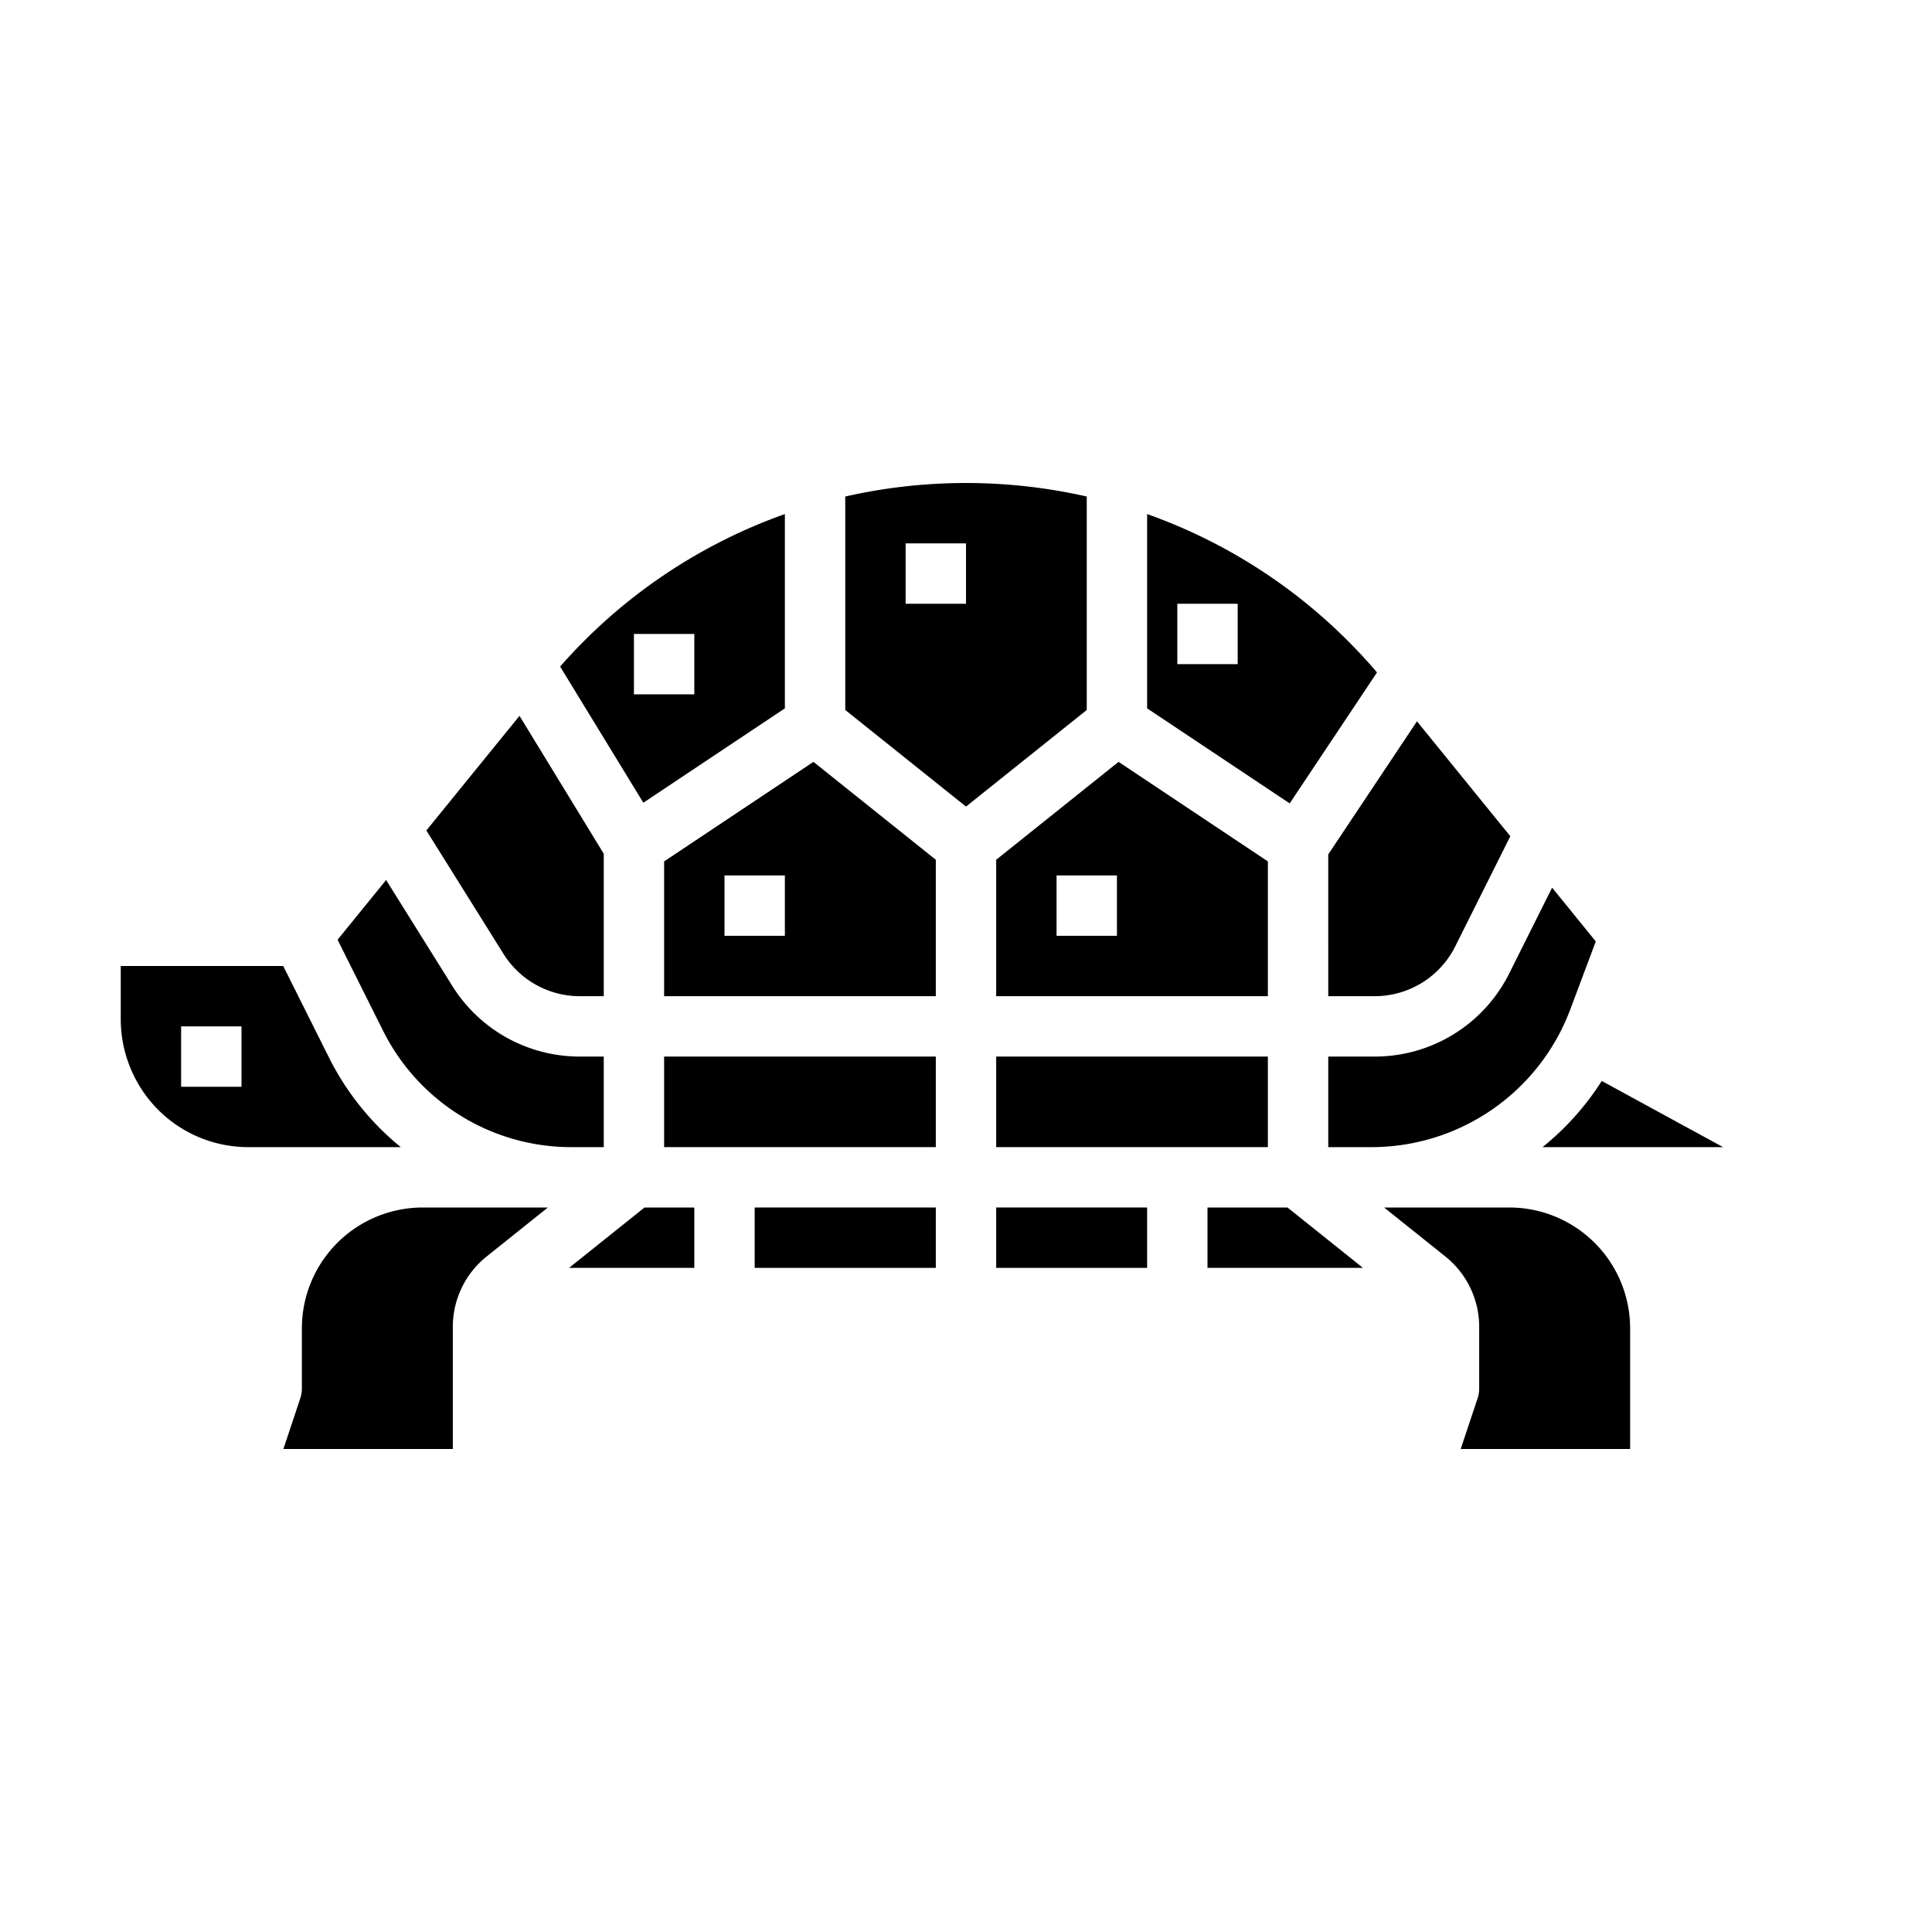 <svg height="512" viewBox="0 0 512 512" width="512" xmlns="http://www.w3.org/2000/svg"><g id="Solid"><path d="m80 352v16a8.027 8.027 0 0 1 -.41 2.53l-4.49 13.47h44.9v-32.31a23.877 23.877 0 0 1 9.008-18.741l16.186-12.949h-33.194a32.036 32.036 0 0 0 -32 32z"/><path d="m106.213 304a72.154 72.154 0 0 1 -19.058-23.8l-12.099-24.2h-43.056v14.111a34.063 34.063 0 0 0 3.577 15.156 33.7 33.7 0 0 0 30.312 18.733zm-42.213-16h-16v-16h16z"/><path d="m208 187.719v-51.488a142.67 142.67 0 0 0 -59.56 40.415l22.047 36.082zm-40-19.719h16v16h-16z"/><path d="m153.736 264h6.264v-37.75l-22.329-36.543-24.683 30.379 20.4 32.634a23.862 23.862 0 0 0 20.348 11.28z"/><path d="m151.554 304h8.446v-24h-6.264a39.775 39.775 0 0 1 -33.921-18.8l-17.492-27.988-12.859 15.827 12 24.006a55.7 55.7 0 0 0 50.09 30.955z"/><path d="m264 280h72v24h-72z"/><path d="m352 264h12.223a23.868 23.868 0 0 0 21.466-13.268l14.562-29.122-24.742-30.451-23.509 35.263z"/><path d="m408.787 304h47.84l-32.15-17.536a72.264 72.264 0 0 1 -15.69 17.536z"/><path d="m264 264h72v-35.719l-39.57-26.381-32.43 25.945zm16-32h16v16h-16z"/><path d="m364.917 178.2a142.719 142.719 0 0 0 -60.917-41.969v51.488l37.781 25.187zm-36.917-2.2h-16v-16h16z"/><path d="m264 320h40v16h-40z"/><path d="m288 131.584a144.649 144.649 0 0 0 -64 0v56.571l32 25.6 32-25.6zm-32 28.416h-16v-16h16z"/><path d="m176 228.281v35.719h72v-36.155l-32.43-25.945zm32 19.719h-16v-16h16z"/><path d="m416.083 267.663 6.816-18.178-11.574-14.245-11.325 22.649a39.782 39.782 0 0 1 -35.777 22.111h-12.223v24h11.648a56.261 56.261 0 0 0 52.435-36.337z"/><path d="m320 320v16h41.193l-20-16z"/><path d="m200 320h48v16h-48z"/><path d="m176 280h72v24h-72z"/><path d="m400 320h-33.194l16.187 12.949a23.879 23.879 0 0 1 9.007 18.741v16.31a8.032 8.032 0 0 1 -.41 2.53l-4.49 13.47h44.9v-32a32.036 32.036 0 0 0 -32-32z"/><path d="m150.807 336h33.193v-16h-13.193z"/></g></svg>